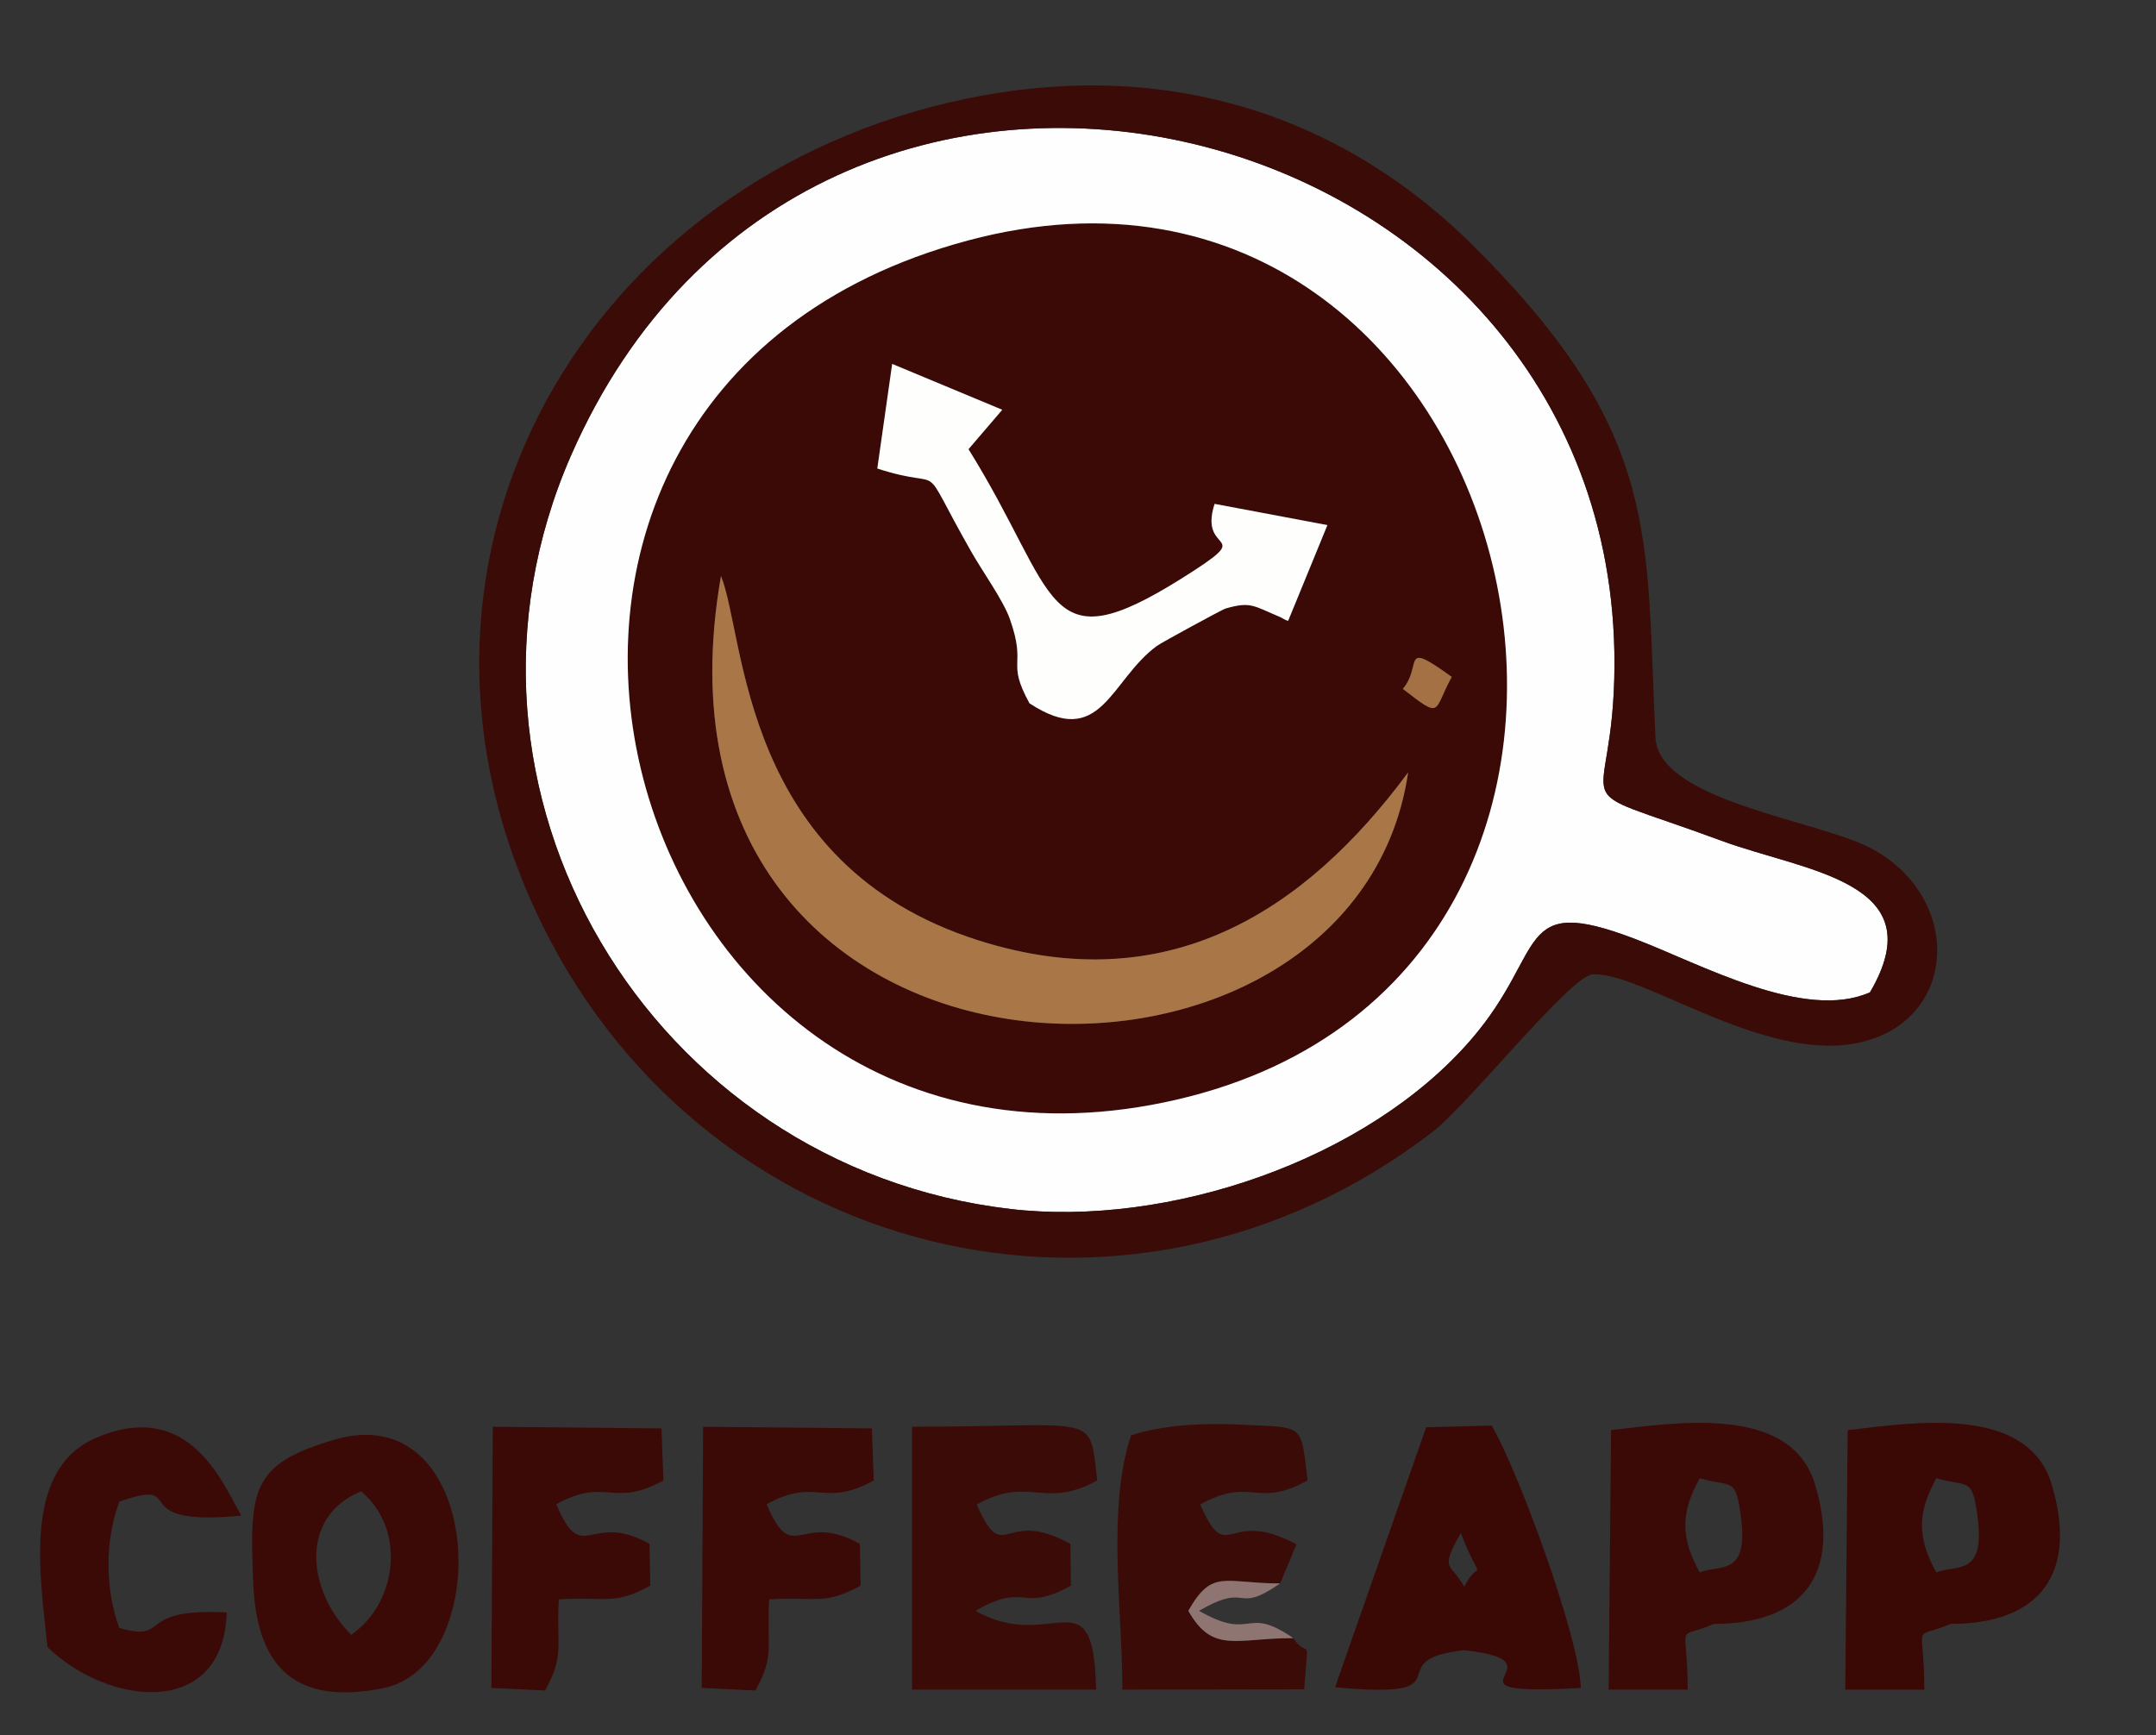 <?xml version="1.0" encoding="UTF-8"?>
<!DOCTYPE svg PUBLIC "-//W3C//DTD SVG 1.1//EN" "http://www.w3.org/Graphics/SVG/1.1/DTD/svg11.dtd">
<!-- Creator: CorelDRAW 2017 -->
<svg xmlns="http://www.w3.org/2000/svg" xml:space="preserve" width="164px" height="132px" version="1.1" style="shape-rendering:geometricPrecision; text-rendering:geometricPrecision; image-rendering:optimizeQuality; fill-rule:evenodd; clip-rule:evenodd"
viewBox="0 0 164 132"
 xmlns:xlink="http://www.w3.org/1999/xlink">
 <rect x="0" y="0" width="164" height="132" fill="#333333" stroke="none"/>
 <defs>
  <style type="text/css">
   <![CDATA[
    .fil5 {fill:#3A0805}
    .fil0 {fill:#3B0906}
    .fil2 {fill:#3B0B07}
    .fil6 {fill:#8E7572}
    .fil7 {fill:#A37143}
    .fil3 {fill:#A97647}
    .fil4 {fill:#FEFEFC}
    .fil1 {fill:#FEFEFE}
   ]]>
  </style>
 </defs>
 <g id="Capa_x0020_1">
  <g id="_1849529316752">
   <path class="fil0" d="M54.842 43.822c1.892,4.639 1.453,21.934 19.561,27.707 14.363,4.579 24.864,-2.16 32.708,-12.769 -4.158,28.336 -59.552,26.671 -52.269,-14.938zm51.865 8.584c1.544,-1.818 -0.238,-3.772 3.722,-0.911 -1.446,2.63 -0.678,3.265 -3.722,0.911zm-38.842 -24.722l8.373 3.489 -2.567 2.998c6.938,11.146 5.659,16.461 16.254,9.809 5.949,-3.736 1.17,-1.592 2.464,-5.649l8.583 1.614 -2.985 7.281c-0.205,-0.029 -0.46,-0.222 -0.561,-0.264 -2.096,-0.879 -2.269,-1.226 -4.209,-0.669 -0.232,0.067 -4.874,2.59 -5.223,2.847 -3.567,2.623 -4.226,7.95 -9.686,4.361 -1.797,-3.3 -0.176,-2.682 -1.489,-6.41 -0.498,-1.412 -2.085,-3.624 -2.916,-5.084 -4.297,-7.552 -1.552,-4.539 -7.169,-6.366l1.131 -7.957zm5.764 -9.39c-44.287,11.857 -26.937,75.303 15.905,65.354 42.683,-9.911 26.628,-76.741 -15.905,-65.354z"/>
   <path class="fil1" d="M73.629 18.294c42.533,-11.387 58.588,55.443 15.905,65.354 -42.842,9.949 -60.192,-53.497 -15.905,-65.354zm68.614 57.196c4.956,-8.437 -4.938,-9.187 -11.277,-11.527 -12.817,-4.732 -8.186,-1.193 -8.158,-13.429 0.097,-42.738 -60.915,-57.954 -79.358,-15.917 -11.187,25.5 6.034,54.147 33.394,57.353 11.98,1.404 27.106,-3.677 35.068,-12.898 5.832,-6.755 3.241,-11.16 12.467,-7.64 5.022,1.916 12.855,6.281 17.864,4.058z"/>
   <path class="fil2" d="M142.243 75.49c-5.009,2.223 -12.842,-2.142 -17.864,-4.058 -9.226,-3.52 -6.635,0.885 -12.467,7.64 -7.962,9.221 -23.088,14.302 -35.068,12.898 -27.36,-3.206 -44.581,-31.853 -33.394,-57.353 18.443,-42.037 79.455,-26.821 79.358,15.917 -0.028,12.236 -4.659,8.697 8.158,13.429 6.339,2.34 16.233,3.09 11.277,11.527zm-68.866 -67.955c-28.611,6.019 -45.244,34.417 -32.676,61.676 12.261,26.592 44.897,34.861 68.257,16.906 2.739,-2.104 10.496,-11.888 12.182,-11.991 3.684,-0.224 12.773,6.565 19.943,5.256 7.873,-1.438 8.379,-11.035 1.27,-14.835 -4.038,-2.158 -16.189,-3.595 -16.427,-8.436 -0.757,-15.388 0.533,-23.063 -13.783,-37.341 -10.592,-10.564 -24.2,-14.3 -38.766,-11.235z"/>
   <path class="fil3" d="M54.842 43.822c-7.283,41.609 48.111,43.274 52.269,14.938 -7.844,10.609 -18.345,17.348 -32.708,12.769 -18.108,-5.773 -17.669,-23.068 -19.561,-27.707z"/>
   <path class="fil4" d="M66.734 35.641c5.617,1.827 2.872,-1.186 7.169,6.366 0.831,1.46 2.418,3.672 2.916,5.084 1.313,3.728 -0.308,3.11 1.489,6.41 5.46,3.589 6.119,-1.738 9.686,-4.361 0.349,-0.257 4.991,-2.78 5.223,-2.847 1.94,-0.557 2.113,-0.21 4.209,0.669 0.101,0.042 0.356,0.235 0.561,0.264l2.985 -7.281 -8.583 -1.614c-1.294,4.057 3.485,1.913 -2.464,5.649 -10.595,6.652 -9.316,1.337 -16.254,-9.809l2.567 -2.998 -8.373 -3.489 -1.131 7.957z"/>
   <path class="fil5" d="M147.292 119.623c-1.461,-2.648 -1.461,-4.524 0,-7.172 2.465,0.743 2.757,-0.233 3.164,3.194 0.514,4.335 -1.756,3.355 -3.164,3.978zm-6.928 8.914l6.014 0c-0.005,-5.417 -1.06,-3.716 2,-5 6.813,-0.006 9.703,-3.849 7.689,-10.604 -1.828,-6.129 -10.576,-4.7 -15.518,-4.139l-0.185 19.743z"/>
   <path class="fil0" d="M129.292 119.623c-1.461,-2.648 -1.461,-4.524 0,-7.172 2.465,0.743 2.757,-0.233 3.163,3.194 0.515,4.335 -1.755,3.355 -3.163,3.978zm-6.928 8.914l6.014 0c-0.006,-5.417 -1.061,-3.716 2,-5 6.813,-0.006 9.702,-3.849 7.688,-10.604 -1.827,-6.129 -10.576,-4.7 -15.517,-4.139l-0.185 19.743z"/>
   <path class="fil5" d="M111.12 116.622c1.717,4.388 1.522,1.639 0.257,4.086 -1.018,-1.872 -1.924,-1.155 -0.257,-4.086zm-9.565 11.73c10.433,0.989 3.028,-2.086 9.822,-2.815 8.162,0.899 -3.029,3.544 8.871,2.87 -0.118,-3.968 -4.897,-16.816 -6.784,-19.957l-4.98 0.127 -6.929 19.775z"/>
   <path class="fil2" d="M69.377 128.537l14 0c-0.172,-8.974 -3.368,-2.671 -9.172,-6 3.952,-2.267 3.384,0.223 7.258,-1.914l-0.043 -3.172c-5.162,-2.872 -4.971,1.837 -7.129,-3 4.07,-2.246 5.101,0.417 9.172,-1.829 -0.634,-5.29 0.221,-4.085 -14.086,-4.085l0 20z"/>
   <path class="fil2" d="M98.377 124.618c-4.334,-0.013 -6.12,1.223 -7.985,-2.081 1.835,-3.219 2.694,-2.084 6.985,-2.079l1.239 -2.97c-5.358,-2.909 -5.167,1.8 -7.325,-3.037 3.956,-2.182 4.217,0.354 8.172,-1.829 -0.529,-4.417 -0.211,-3.99 -4.988,-4.24 -2.77,-0.144 -5.96,-0.016 -8.441,0.812 -1.851,5.546 -0.657,13.328 -0.657,19.343l13.829 -0.022c0.342,-4.654 0.378,-2.099 -0.829,-3.897z"/>
   <path class="fil0" d="M27.462 113.451c3.377,2.767 2.866,8.398 -0.743,10.915 -3.431,-3.422 -3.914,-9.023 0.743,-10.915zm-2.086 -3.914c-6.215,1.857 -6.439,3.676 -6.103,11.018 0.286,6.261 3.178,9.209 9.876,7.87 8.555,-1.71 7.703,-22.319 -3.773,-18.888z"/>
   <path class="fil0" d="M53.379 128.407l4.085 0.194c1.5,-2.699 0.839,-3.339 1.042,-6.934 3.596,-0.203 4.236,0.458 6.957,-1.044l-0.054 -3.173c-4.589,-2.574 -5.063,1.795 -7.097,-3.021 3.845,-2.1 4.286,0.327 8.151,-1.806l-0.145 -3.959 -12.833 -0.124 -0.106 19.867z"/>
   <path class="fil0" d="M37.379 128.407l4.084 0.194c1.501,-2.699 0.84,-3.339 1.043,-6.934 3.596,-0.203 4.235,0.458 6.957,-1.044l-0.054 -3.173c-4.589,-2.574 -5.064,1.795 -7.098,-3.021 3.846,-2.1 4.287,0.327 8.152,-1.806l-0.145 -3.959 -12.833 -0.124 -0.106 19.867z"/>
   <path class="fil0" d="M3.614 125.299c4.642,4.494 13.38,5.473 13.632,-2.632 -7.066,-0.384 -4.208,2.315 -8.173,1.173 -1.095,-2.996 -1.095,-6.611 0,-9.606 5.494,-1.905 0.098,1.964 9.281,1.065 -1.365,-2.344 -3.903,-8.988 -11.041,-5.919 -5.513,2.371 -4.33,10.012 -3.699,15.919z"/>
   <path class="fil6" d="M98.377 124.618c-3.743,-2.575 -2.99,0.318 -7.171,-2.081 3.958,-2.271 2.61,0.365 6.171,-2.079 -4.291,-0.005 -5.15,-1.14 -6.985,2.079 1.865,3.304 3.651,2.068 7.985,2.081z"/>
   <path class="fil7" d="M106.707 52.406c3.044,2.354 2.276,1.719 3.722,-0.911 -3.96,-2.861 -2.178,-0.907 -3.722,0.911z"/>
  </g>
 </g>
</svg>
